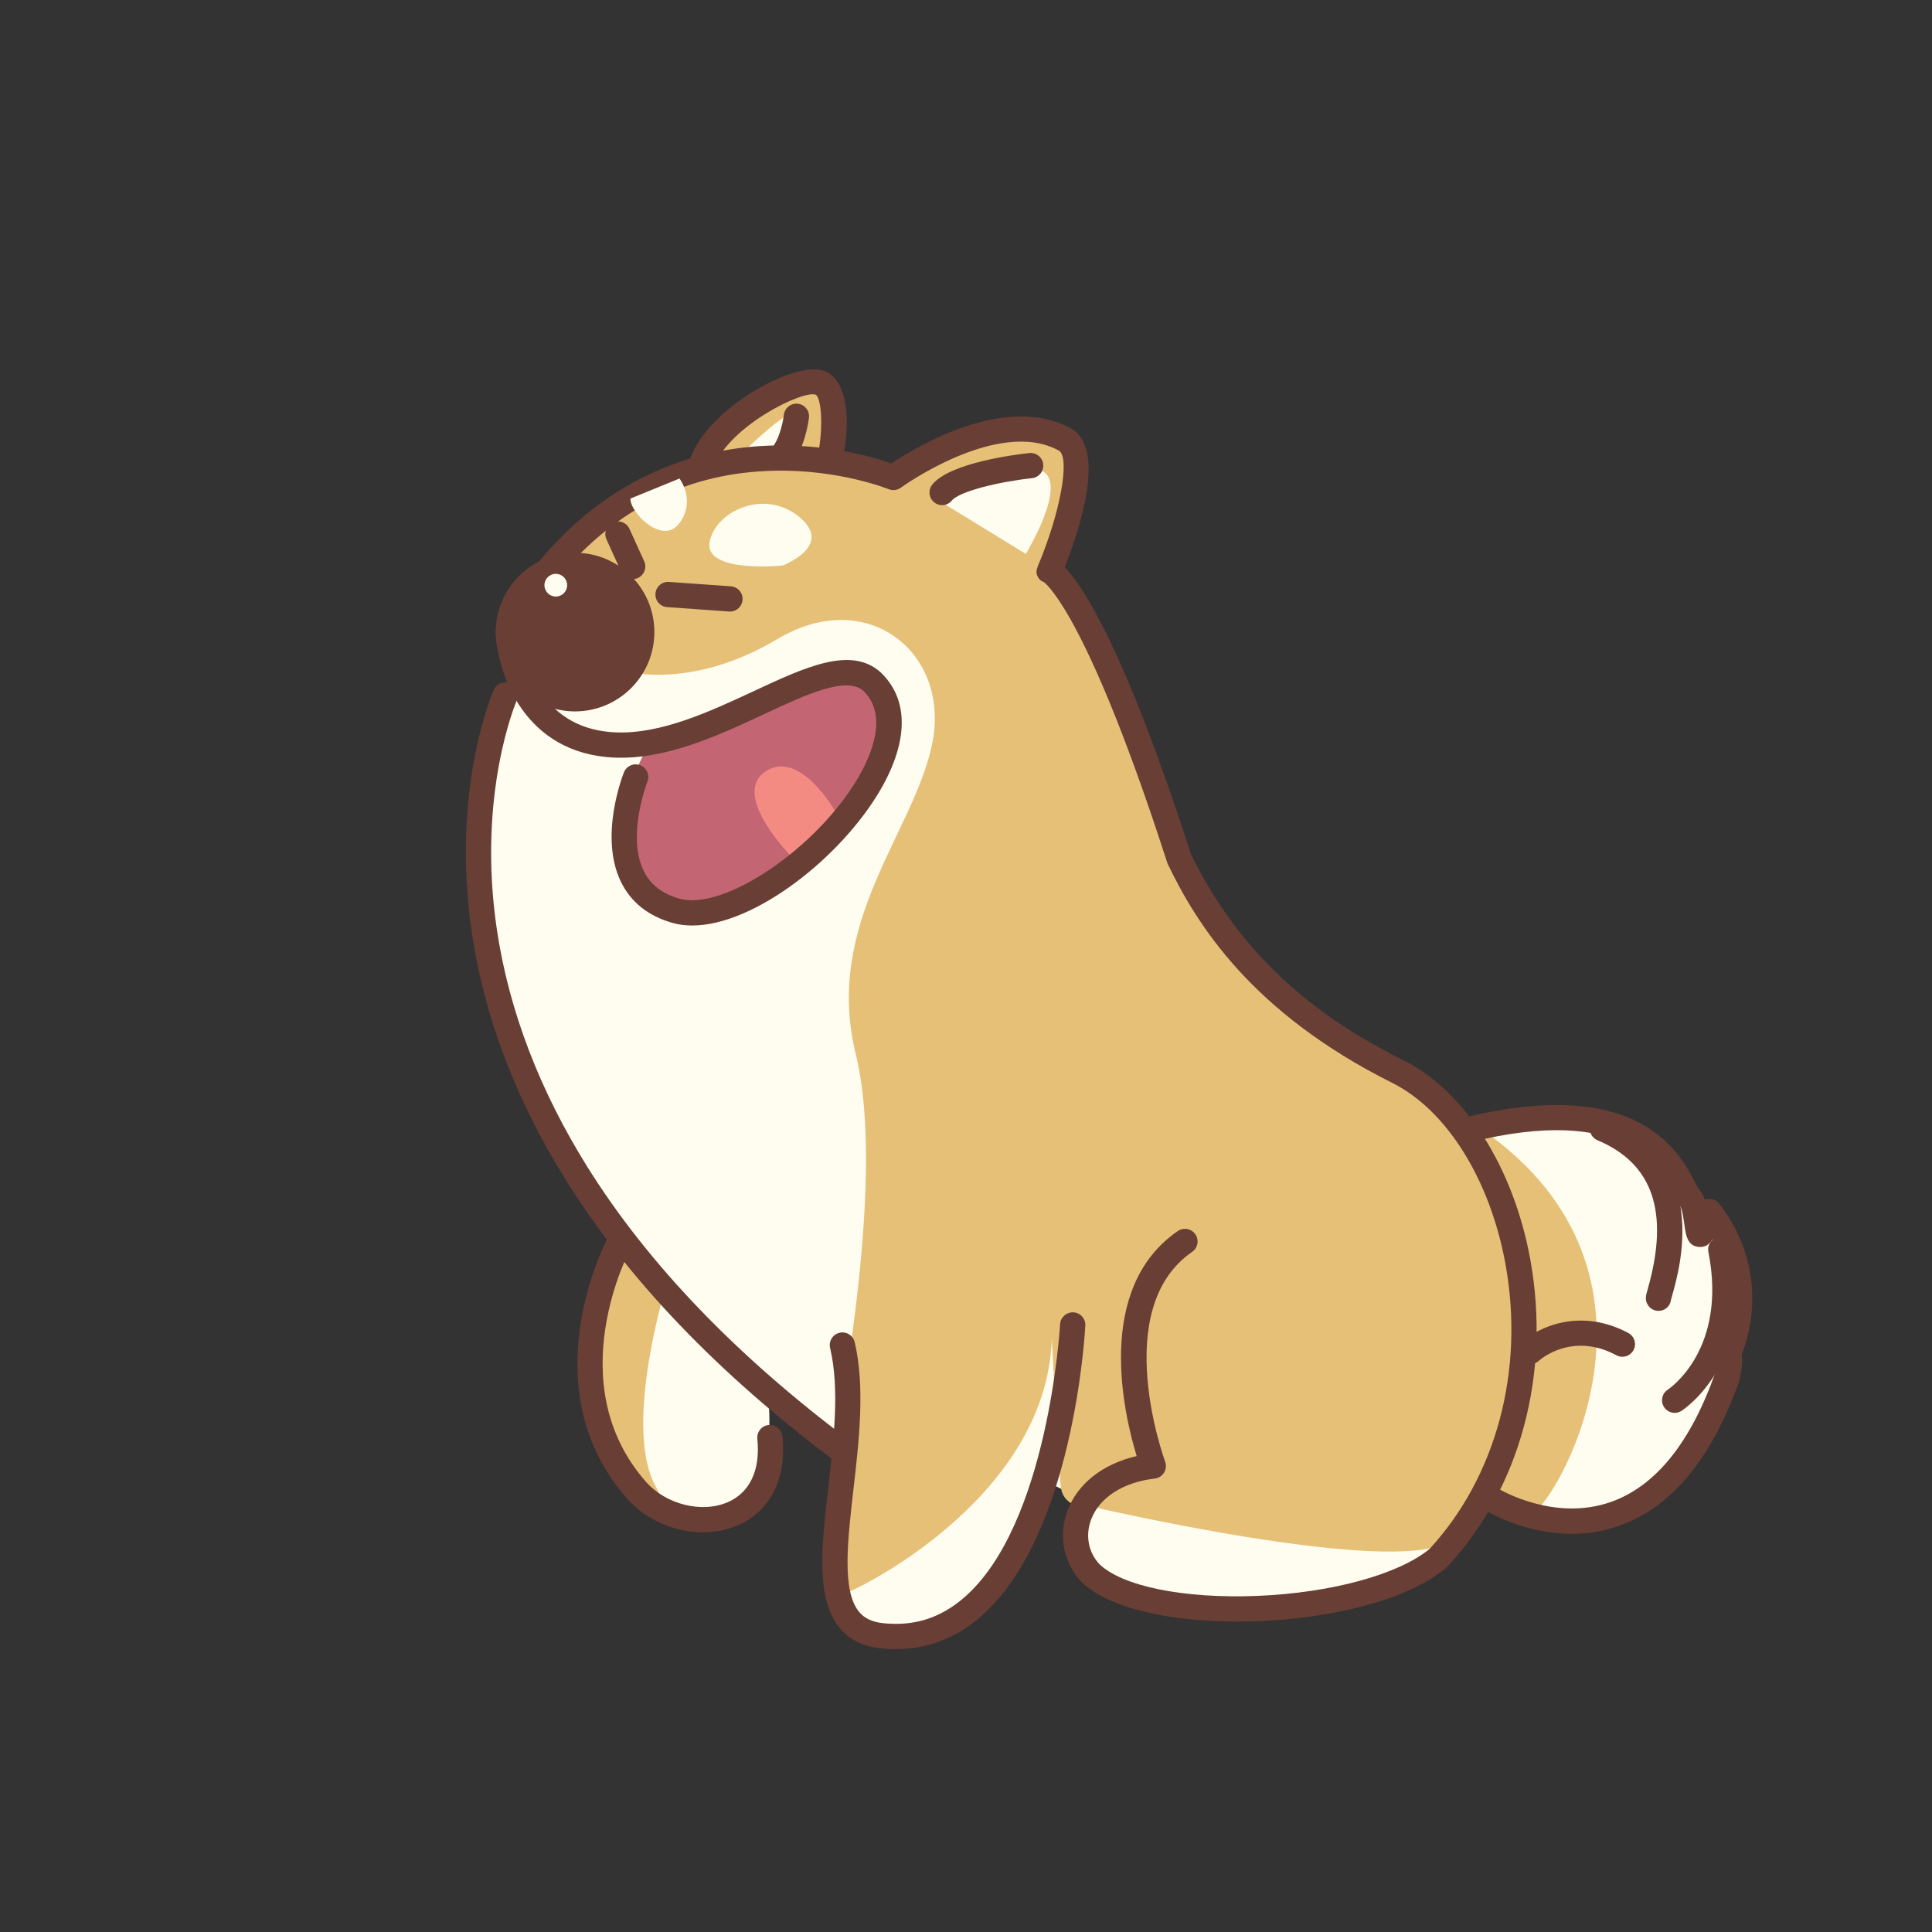 <svg xml:space="preserve" style="enable-background:new 0 0 500 500;" viewBox="0 0 500 500" y="0px" x="0px" xmlns:xlink="http://www.w3.org/1999/xlink" xmlns="http://www.w3.org/2000/svg" id="图层_1" version="1.1">
<rect x="0" y="0" width="500" height="500" fill="#333333" stroke="none"/>
<style type="text/css">
	.st0{fill:#FFFDF0;}
	.st1{fill:#E6C077;}
	.st2{fill:#C46573;}
	.st3{fill:#683E35;}
	.st4{fill:#F38B82;}
</style>
<g>
	<g>
		<path d="M133.32,175.06c0,0-34.43,69.27,27.48,145.74c-3.64,6.47-16.19,35.2,0.4,61.91
			c13.35,19.02,31.16,9.31,32.37,6.88c2.67-2.24,7.61-19.03,4.62-30.28c6.9,7.95,19.49,16.49,19.49,16.49s-0.6,23.99-1.65,31.94
			c-1.05,7.95,6.6,14.69,11.25,15.59c4.65,0.9,34.47-0.16,42.97-40.05c3.52,1.47,10.27,4.99,10.27,4.99s-9.97,17.31,12.61,24.64
			c22.59,7.33,66.59,5.28,76.56-7.92c9.97-13.2,13.79-17.6,13.79-17.6s9.68,5.28,19.07,5.87s40.19-3.81,45.47-42.83
			c2.05-20.53-3.23-34.32-5.57-35.79c-2.35-1.47-11.44-22.59-25.23-23.47s-33.15-1.47-36.96,1.17c0,0-11.44-14.37-27.57-18.48
			c-7.63-1.47-33.73-26.4-40.48-40.19c-6.75-13.79-33.15-82.43-38.72-85.07c-0.59-3.52,6.45-22,4.69-31.39
			c-1.76-9.39-29.04-7.63-46.64,6.75c-9.68-3.52-14.37-4.69-14.37-4.69s0.29-18.19-5.28-20.83s-27.28,9.97-29.92,21.12
			c-9.97,3.52-28.75,13.2-35.2,24.93C141.18,147.72,127.52,153.99,133.32,175.06z" class="st0"></path>
	</g>
	<g>
		<path d="M160.4,173.38c0,0,17.43,5.91,40.77-7.98s44.61,3.55,40.18,26.59c-4.43,23.05-28.29,46.49-19.89,80.77
			s-5.77,98.72-5.77,107.65s-1.29,32.66,1.1,32.66s54.22-24.43,55.41-66.73c0,0,1.79,34.56,2.38,38.73c0.6,4.17,4.77,4.77,4.77,4.77
			l2.96,0.03c0,0,76.9,17.98,92.21,9.32c15.31-8.65,10.99-17.31,10.99-17.31s6.32,9.99,10.99,9.65
			c4.66-0.33,40.94-59.25-10.65-97.53c0,0-30.29-20.97-47.93-33.29c-17.64-12.32-28.96-27.96-33.29-42.28
			c-4.33-14.31-23.3-65.91-34.95-69.57c0,0,11.65-21.97,7.32-33.29s-35.29,2-44.94,9.32c-2.66-0.67-18.97-6.99-18.97-6.99
			s8.99-18.31-1-18.97c-9.99-0.67-28.63,16.64-30.63,20.97c-2,4.33-32.29,16.98-36.28,25.96
			C141.18,154.85,160.4,173.38,160.4,173.38z" class="st1"></path>
	</g>
	<g>
		<g>
			<g>
				<path d="M172.51,332.24c0,0-11.31,36.62-2.98,52.1c8.34,15.48-22.63-4.76-18.16-36.62
					c4.47-31.86,15.78-20.84,15.78-20.84L172.51,332.24z" class="st1"></path>
			</g>
			<g>
				<path d="M168.56,191.76c0,0-9.79,14.52-6.12,28.86s22.21,20.81,38.48,8.57s34.98-34.63,26.76-49.32
					C219.46,165.17,171.71,191.93,168.56,191.76z" class="st2"></path>
			</g>
			<g>
				<path d="M192.3,117.05c0,0,9.94-9.83,12.42-9.72c2.48,0.11-5.29,10.15-5.29,10.15L192.3,117.05z" class="st0"></path>
			</g>
			<g>
				<path d="M202.05,121.45c-0.84,0-1.67-0.32-2.31-0.96c-1.28-1.28-1.28-3.35,0-4.62c1.73-1.73,2.84-6.15,3.13-8.53
					c0.22-1.79,1.84-3.07,3.64-2.85c1.79,0.22,3.07,1.84,2.85,3.63c-0.1,0.86-1.12,8.49-5,12.37
					C203.72,121.13,202.89,121.45,202.05,121.45z" class="st3"></path>
			</g>
			<g>
				<path d="M242.34,129.16c0,0,20.62-10.65,27.38-7.27s-4.23,21.47-4.23,21.47L242.34,129.16z" class="st0"></path>
			</g>
			<g>
				<path d="M216.16,209.96c0,0-9.32-16.42-18.2-10.21c-8.88,6.21,7.1,22.19,7.1,22.19" class="st4"></path>
			</g>
			<g>
				<path d="M231.81,426.8c-1.21,0-2.44-0.06-3.69-0.19c-4.66-0.42-8.34-2.23-10.9-5.38
					c-6.16-7.58-4.62-21.03-2.83-36.61c1.43-12.46,2.91-25.34,0.44-35.76c-0.42-1.76,0.67-3.52,2.43-3.94
					c1.76-0.41,3.52,0.67,3.93,2.43c2.73,11.53,1.12,25.6-0.31,38.01c-1.55,13.52-3.02,26.29,1.41,31.74c1.42,1.75,3.53,2.73,6.45,3
					c7.86,0.79,14.6-1.35,20.64-6.54c21.96-18.84,24.94-70.32,24.97-70.84c0.1-1.8,1.66-3.17,3.44-3.09c1.8,0.1,3.19,1.63,3.09,3.44
					c-0.12,2.23-3.15,54.78-27.23,75.45C247.24,424.02,239.91,426.8,231.81,426.8z" class="st3"></path>
			</g>
			<g>
				<path d="M320.25,419.67c-17.35,0-33.45-3.37-40.48-10.39c-0.03-0.03-0.07-0.07-0.1-0.1
					c-4.48-4.88-5.79-11.85-3.43-18.18c2.63-7.04,9.19-12.16,17.93-14.17c-3.37-11.05-10.9-43.41,10.64-58.23
					c1.49-1.02,3.52-0.65,4.55,0.84c1.02,1.49,0.65,3.52-0.84,4.55c-21.44,14.74-7.13,53.88-6.99,54.27
					c0.35,0.94,0.25,1.99-0.27,2.85c-0.52,0.86-1.42,1.43-2.41,1.54c-8.19,0.94-14.35,4.92-16.48,10.63
					c-1.51,4.06-0.74,8.32,2.07,11.43c5.89,5.81,21.93,9.07,40.9,8.31c19.13-0.77,36.6-5.54,44.62-12.15
					c17.29-18.75,24.64-46.28,19.66-73.7c-3.98-21.89-15.2-39.86-29.29-46.91c-36.46-18.23-50.62-41.06-58.11-56.64
					c-0.06-0.13-0.12-0.27-0.16-0.41c-19.91-61.73-30.59-71.55-31.91-72.58c-0.83-0.27-1.31-0.8-1.69-1.61
					c-0.4-0.84-0.19-1.73,0.17-2.59c5.78-13.74,8.36-27.89,5.44-29.8c-15.66-8.64-40.69,9.4-40.94,9.58
					c-0.92,0.67-2.12,0.82-3.17,0.38c-0.12-0.05-12.7-5.11-29.44-4.77c-22.22,0.43-40.97,9.64-55.75,27.37
					c-1.16,1.39-3.22,1.58-4.6,0.42c-1.39-1.16-1.57-3.22-0.42-4.6c20.06-24.07,44.2-29.45,60.91-29.72
					c14.5-0.24,25.9,3.17,30.07,4.63c6.11-4.11,29.56-18.45,46.58-8.96c0.04,0.02,0.07,0.04,0.1,0.06
					c8.95,5.44,1.8,26.54-1.86,35.74c4.77,4.94,15.52,21.17,32.65,74.22c14.76,30.59,38.47,45.14,55.04,53.42
					c15.9,7.95,28.46,27.71,32.8,51.58c5.36,29.5-2.65,59.21-21.44,79.47c-0.09,0.1-0.19,0.19-0.29,0.28
					C363.48,414.86,340.98,419.67,320.25,419.67z M270.27,150.67L270.27,150.67L270.27,150.67z" class="st3"></path>
			</g>
			<g>
				<path d="M218.01,378.75c-0.68,0-1.37-0.21-1.96-0.65c-30.17-22.56-53.59-47.03-69.63-72.73
					c-12.9-20.67-21.08-42.18-24.31-63.92c-2.88-19.4-1.21-35.41,0.7-45.42c2.09-10.95,4.88-17.27,4.99-17.53
					c0.73-1.65,2.67-2.39,4.32-1.65c1.65,0.73,2.39,2.66,1.66,4.31l0,0c-0.11,0.24-10.51,24.32-5.14,59.75
					c3.15,20.8,11.06,41.42,23.49,61.27c15.6,24.92,38.43,48.7,67.84,70.7c1.45,1.08,1.74,3.13,0.66,4.58
					C219.99,378.29,219.01,378.75,218.01,378.75z" class="st3"></path>
			</g>
			<g>
				<path d="M188.92,158.27c-0.08,0-0.16,0-0.24-0.01l-16.02-1.14c-1.8-0.13-3.16-1.69-3.03-3.49
					c0.13-1.8,1.7-3.16,3.49-3.03l16.02,1.14c1.8,0.13,3.16,1.69,3.03,3.49C192.05,156.96,190.62,158.27,188.92,158.27z" class="st3"></path>
			</g>
			<g>
				<path d="M163.74,149.88c-1.24,0-2.43-0.71-2.98-1.92l-3.81-8.39c-0.75-1.64-0.02-3.58,1.62-4.33
					c1.64-0.75,3.58-0.02,4.33,1.62l3.81,8.39c0.75,1.64,0.02,3.58-1.62,4.33C164.65,149.78,164.19,149.88,163.74,149.88z" class="st3"></path>
			</g>
			<g>
				<path d="M181.74,122.9c-0.39,0-0.78-0.07-1.16-0.21c-1.69-0.64-2.53-2.53-1.89-4.22
					c3.61-9.48,15.75-18.18,25.34-21.54c4.62-1.62,8.13-1.76,10.41-0.42c1.61,0.95,6.67,5.3,3.88,21.36c-0.31,1.78-2,2.97-3.78,2.66
					c-1.78-0.31-2.97-2-2.67-3.78c1.23-7.13,0.59-13.82-0.76-14.61c-3.46-1.2-22.31,8.12-26.33,18.65
					C184.3,122.1,183.06,122.9,181.74,122.9z" class="st3"></path>
			</g>
			<g>
				<path d="M243.82,130.73c-0.73,0-1.47-0.24-2.08-0.75c-1.39-1.15-1.59-3.21-0.45-4.6
					c4.67-5.67,21.72-7.77,25.09-8.13c1.78-0.19,3.41,1.1,3.6,2.9s-1.1,3.41-2.9,3.6c-8.43,0.91-18.76,3.38-20.75,5.79
					C245.7,130.32,244.76,130.73,243.82,130.73z" class="st3"></path>
			</g>
			<g>
				<path d="M131.55,163.58c0,1.95,0.32,3.82,0.92,5.57c2.32,6.8,8.76,11.69,16.34,11.69c9.53,0,17.26-7.73,17.26-17.26
					s-7.73-17.26-17.26-17.26C139.28,146.32,131.55,154.05,131.55,163.58z" class="st3"></path>
				<path d="M148.82,184.11c-8.79,0-16.6-5.59-19.44-13.91c-0.72-2.13-1.09-4.36-1.09-6.62
					c0-11.32,9.21-20.53,20.53-20.53s20.53,9.21,20.53,20.53S160.14,184.11,148.82,184.11z M148.82,149.59
					c-7.72,0-13.99,6.28-13.99,13.99c0,1.55,0.25,3.07,0.74,4.51c1.93,5.67,7.26,9.48,13.25,9.48c7.71,0,13.99-6.28,13.99-13.99
					C162.81,155.86,156.53,149.59,148.82,149.59z" class="st3"></path>
			</g>
			<g>
				<path d="M179.14,239.52c-1.78,0-3.48-0.21-5.08-0.67c-6.27-1.77-10.75-5.33-13.33-10.57
					c-5.79-11.76,0.48-27.74,0.75-28.41c0.67-1.68,2.57-2.49,4.25-1.82c1.67,0.67,2.49,2.57,1.82,4.25l0,0
					c-0.05,0.14-5.46,13.99-0.95,23.12c1.75,3.55,4.78,5.89,9.24,7.15c11.6,3.28,35.92-13.3,46.46-31.67
					c3.2-5.57,7.59-15.84,1.18-22.08c-4.46-3.92-14.77,0.88-25.67,5.97c-11.94,5.57-25.48,11.87-38.89,11.27
					c-23.19-1.04-30.17-21.6-30.62-32.33c-0.08-1.8,1.32-3.33,3.13-3.4c1.79-0.07,3.33,1.33,3.4,3.13
					c0.05,1.01,1.43,25.03,24.39,26.07c11.83,0.54,24.58-5.42,35.84-10.66c13.52-6.3,25.19-11.74,32.85-4.87
					c0.03,0.03,0.06,0.05,0.08,0.08c7.17,6.9,7.17,17.59,0,30.09C217.91,221.68,195.36,239.52,179.14,239.52z" class="st3"></path>
			</g>
			<g>
				<path d="M181.94,396.57c-7.29,0-14.82-3.18-19.75-8.83c-25.44-29.03-5.02-67.22-4.81-67.61
					c0.87-1.58,2.85-2.17,4.44-1.3c1.58,0.87,2.16,2.85,1.3,4.43l0,0c-0.19,0.34-18.41,34.61,4,60.17
					c5.16,5.91,14.46,8.26,21.19,5.35c5.77-2.5,8.51-8.33,7.69-16.41c-0.18-1.8,1.13-3.4,2.92-3.58c1.8-0.17,3.4,1.13,3.58,2.92
					c1.11,10.99-3.12,19.39-11.6,23.07C188.11,395.99,185.05,396.57,181.94,396.57z" class="st3"></path>
			</g>
			<g>
				<path d="M396.01,353.06c-0.88,0-1.76-0.35-2.4-1.05c-1.22-1.32-1.15-3.37,0.16-4.6c4.05-3.79,15.04-9.17,27.64-2.43
					c1.59,0.85,2.19,2.83,1.34,4.42c-0.85,1.59-2.83,2.19-4.42,1.34c-11.53-6.17-19.76,1.14-20.1,1.45
					C397.59,352.78,396.8,353.06,396.01,353.06z" class="st3"></path>
			</g>
			<g>
				<path d="M433.41,365.65c-1.07,0-2.12-0.53-2.75-1.49c-0.98-1.51-0.55-3.53,0.95-4.51
					c0.66-0.44,15.46-10.62,10.52-35.65c-0.35-1.77,0.8-3.49,2.57-3.84c1.77-0.35,3.49,0.8,3.84,2.57
					c5.84,29.56-12.57,41.88-13.36,42.39C434.64,365.48,434.02,365.65,433.41,365.65z" class="st3"></path>
			</g>
			<g>
				<path d="M429.22,339.25c-0.14,0-0.28-0.01-0.42-0.03c-1.79-0.22-3.06-1.9-2.83-3.69c0.06-0.51,0.23-1.09,0.52-2.13
					c5.56-19.73,1.29-32.26-13.06-38.31c-1.66-0.7-2.44-2.62-1.74-4.28c0.7-1.67,2.62-2.44,4.28-1.74
					c11.19,4.72,17.82,13.33,19.17,24.91c1.06,9.06-1.34,17.56-2.36,21.2c-0.16,0.57-0.29,1-0.34,1.25
					C432.24,338.08,430.84,339.25,429.22,339.25z" class="st3"></path>
			</g>
			<g>
				<circle r="2.94" cy="151.45" cx="143.84" class="st0"></circle>
			</g>
		</g>
		<g>
			<path d="M406.74,396.95c-12.32,0-21.8-5.76-22.32-6.08c-1.54-0.95-2.01-2.97-1.06-4.5s2.96-2.01,4.5-1.06
				c0.23,0.14,14.35,8.6,29.08,3.38c11.47-4.06,20.52-15.23,26.9-33.2c0.26-1.31,0.38-2.16,0.44-2.7c-0.04-0.05-0.07-0.1-0.1-0.15
				c-0.27-0.42-1.06-1.9,0.03-3.65c0.33-0.66,6.52-13.83-1.06-28.21c-0.84,1.36-1.89,2.05-3.47,1.93c-3-0.23-3.4-3.13-3.75-5.69
				c-0.17-1.25-0.57-4.17-1.13-4.87c-0.71-0.76-1.23-1.77-1.95-3.17c-3.6-6.96-12.04-23.27-52.36-13.4
				c-1.75,0.42-3.52-0.64-3.95-2.4c-0.43-1.75,0.64-3.52,2.4-3.95c45.31-11.09,55.79,9.13,59.73,16.74c0.36,0.69,0.8,1.55,0.99,1.78
				c0.7,0.75,1.2,1.7,1.58,2.73c0.18-0.07,0.36-0.12,0.55-0.15c1.21-0.23,2.43,0.25,3.18,1.22c12.42,16.1,8.35,32.97,5.75,39.03
				c0.31,1.4,0.14,3.37-0.5,6.44c-0.03,0.14-0.07,0.29-0.12,0.42c-7.09,20.08-17.53,32.67-31.03,37.42
				C414.8,396.38,410.63,396.95,406.74,396.95z M444.28,348.88c-0.01,0.02-0.03,0.04-0.05,0.07
				C444.25,348.93,444.27,348.91,444.28,348.88z" class="st3"></path>
		</g>
		<g>
			<path d="M202.54,146.35c-0.72,0.14-20.34,1.88-18.9-6.06c1.44-7.94,14.14-13.99,23.23-6.49
				S202.54,146.35,202.54,146.35z" class="st0"></path>
		</g>
		<g>
			<path d="M175.85,123.84c0,0,4.33,5.63,0,11.54c-4.33,5.92-12.84-2.74-12.7-6.35" class="st0"></path>
		</g>
	</g>
</g>
</svg>
